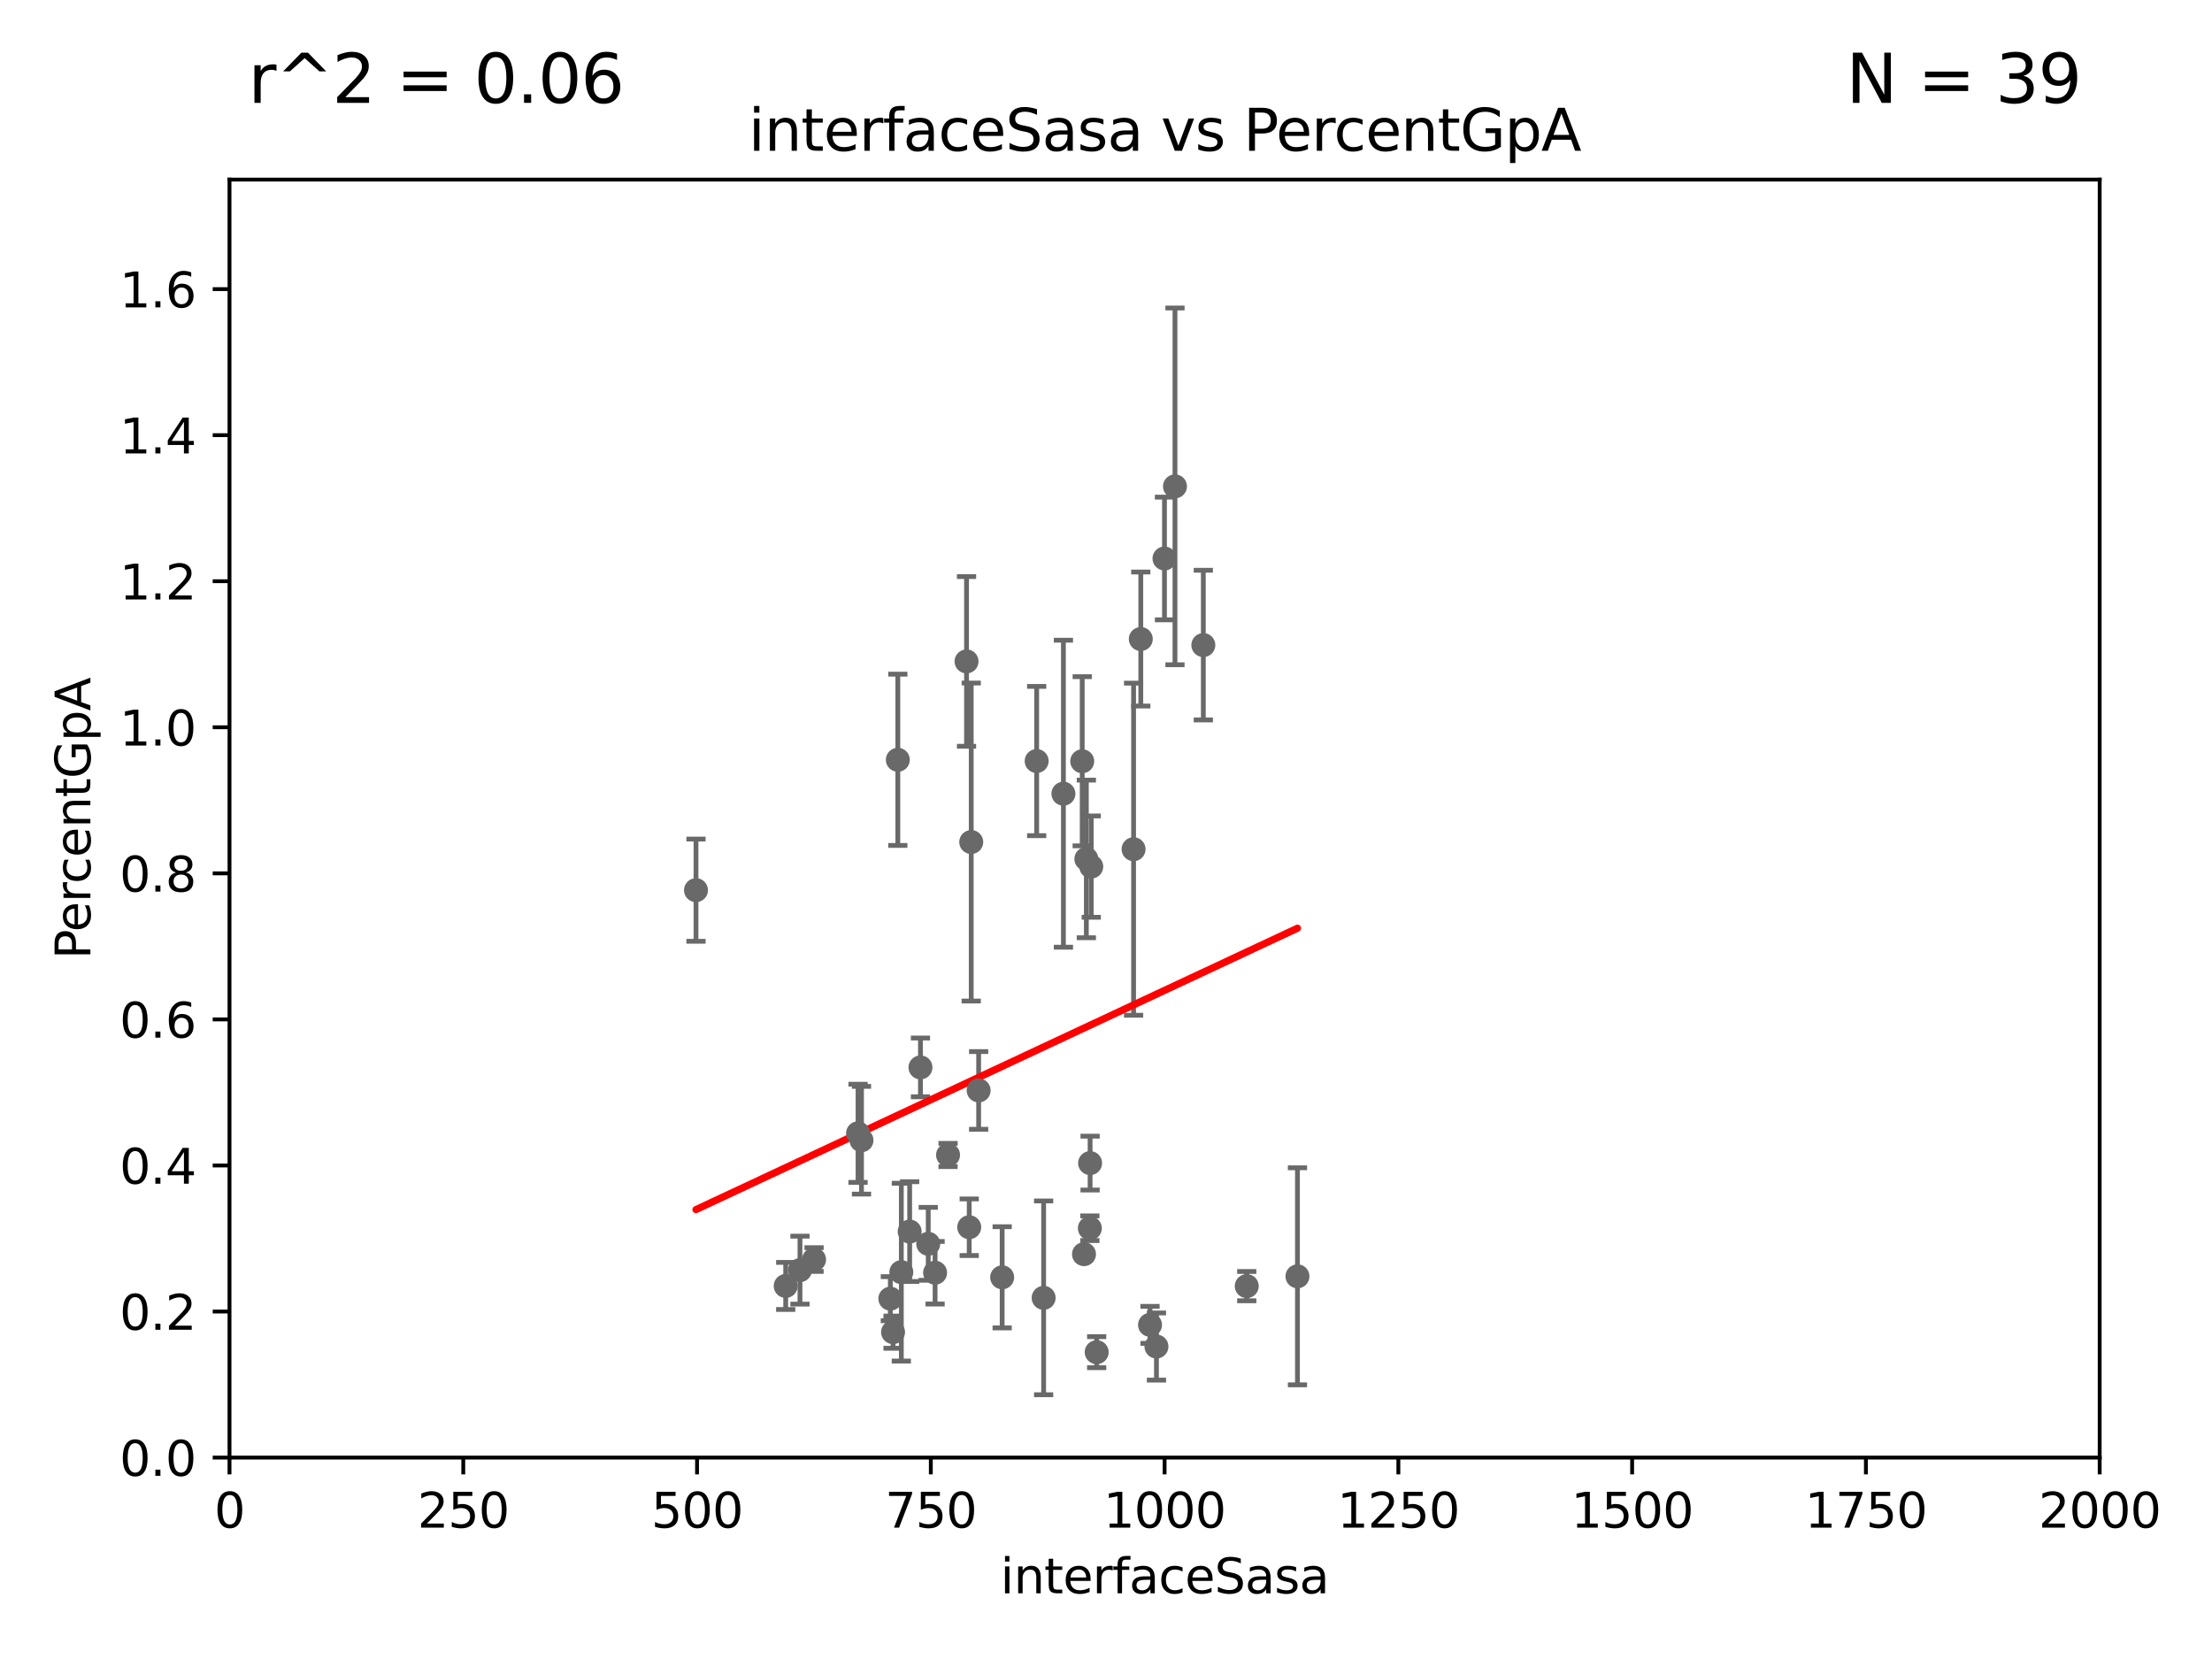 <?xml version="1.0" encoding="utf-8" standalone="no"?>
<!DOCTYPE svg PUBLIC "-//W3C//DTD SVG 1.1//EN"
  "http://www.w3.org/Graphics/SVG/1.1/DTD/svg11.dtd">
<svg xmlns:xlink="http://www.w3.org/1999/xlink" width="460.8pt" height="345.6pt" viewBox="0 0 460.8 345.6" xmlns="http://www.w3.org/2000/svg" version="1.1">
 <defs>
  <style type="text/css">*{stroke-linejoin: round; stroke-linecap: butt}</style>
 </defs>
 <g id="figure_1">
  <g id="patch_1">
   <path d="M 0 345.6 
L 460.8 345.6 
L 460.8 0 
L 0 0 
z
" style="fill: #ffffff"/>
  </g>
  <g id="axes_1">
   <g id="patch_2">
    <path d="M 47.81 303.64 
L 437.4 303.64 
L 437.4 37.411 
L 47.81 37.411 
z
" style="fill: #ffffff"/>
   </g>
   <g id="PathCollection_1">
    <defs>
     <path id="m28da015737" d="M 0 1.118 
C 0.297 1.118 0.581 1 0.791 0.791 
C 1 0.581 1.118 0.297 1.118 0 
C 1.118 -0.297 1 -0.581 0.791 -0.791 
C 0.581 -1 0.297 -1.118 0 -1.118 
C -0.297 -1.118 -0.581 -1 -0.791 -0.791 
C -1 -0.581 -1.118 -0.297 -1.118 0 
C -1.118 0.297 -1 0.581 -0.791 0.791 
C -0.581 1 -0.297 1.118 0 1.118 
z
" style="stroke: #696969"/>
    </defs>
    <g clip-path="url(#p74eb3a4e0b)">
     <use xlink:href="#m28da015737" x="163.676" y="267.887" style="fill: #696969; stroke: #696969"/>
     <use xlink:href="#m28da015737" x="226.307" y="178.932" style="fill: #696969; stroke: #696969"/>
     <use xlink:href="#m28da015737" x="228.459" y="281.684" style="fill: #696969; stroke: #696969"/>
     <use xlink:href="#m28da015737" x="187.764" y="265.011" style="fill: #696969; stroke: #696969"/>
     <use xlink:href="#m28da015737" x="144.987" y="185.44" style="fill: #696969; stroke: #696969"/>
     <use xlink:href="#m28da015737" x="169.586" y="262.382" style="fill: #696969; stroke: #696969"/>
     <use xlink:href="#m28da015737" x="186.037" y="277.51" style="fill: #696969; stroke: #696969"/>
     <use xlink:href="#m28da015737" x="178.747" y="236.087" style="fill: #696969; stroke: #696969"/>
     <use xlink:href="#m28da015737" x="217.408" y="270.364" style="fill: #696969; stroke: #696969"/>
     <use xlink:href="#m28da015737" x="193.369" y="259.109" style="fill: #696969; stroke: #696969"/>
     <use xlink:href="#m28da015737" x="202.325" y="175.412" style="fill: #696969; stroke: #696969"/>
     <use xlink:href="#m28da015737" x="270.285" y="265.881" style="fill: #696969; stroke: #696969"/>
     <use xlink:href="#m28da015737" x="239.57" y="275.993" style="fill: #696969; stroke: #696969"/>
     <use xlink:href="#m28da015737" x="179.464" y="237.535" style="fill: #696969; stroke: #696969"/>
     <use xlink:href="#m28da015737" x="236.146" y="176.907" style="fill: #696969; stroke: #696969"/>
     <use xlink:href="#m28da015737" x="240.91" y="280.507" style="fill: #696969; stroke: #696969"/>
     <use xlink:href="#m28da015737" x="189.5" y="256.559" style="fill: #696969; stroke: #696969"/>
     <use xlink:href="#m28da015737" x="203.87" y="227.157" style="fill: #696969; stroke: #696969"/>
     <use xlink:href="#m28da015737" x="227.327" y="180.528" style="fill: #696969; stroke: #696969"/>
     <use xlink:href="#m28da015737" x="201.905" y="255.653" style="fill: #696969; stroke: #696969"/>
     <use xlink:href="#m28da015737" x="201.345" y="137.784" style="fill: #696969; stroke: #696969"/>
     <use xlink:href="#m28da015737" x="187.034" y="158.28" style="fill: #696969; stroke: #696969"/>
     <use xlink:href="#m28da015737" x="194.796" y="265.133" style="fill: #696969; stroke: #696969"/>
     <use xlink:href="#m28da015737" x="208.769" y="266.089" style="fill: #696969; stroke: #696969"/>
     <use xlink:href="#m28da015737" x="166.649" y="264.592" style="fill: #696969; stroke: #696969"/>
     <use xlink:href="#m28da015737" x="227.039" y="255.861" style="fill: #696969; stroke: #696969"/>
     <use xlink:href="#m28da015737" x="227.088" y="242.295" style="fill: #696969; stroke: #696969"/>
     <use xlink:href="#m28da015737" x="197.496" y="240.605" style="fill: #696969; stroke: #696969"/>
     <use xlink:href="#m28da015737" x="215.957" y="158.536" style="fill: #696969; stroke: #696969"/>
     <use xlink:href="#m28da015737" x="185.474" y="270.538" style="fill: #696969; stroke: #696969"/>
     <use xlink:href="#m28da015737" x="225.446" y="158.583" style="fill: #696969; stroke: #696969"/>
     <use xlink:href="#m28da015737" x="221.528" y="165.344" style="fill: #696969; stroke: #696969"/>
     <use xlink:href="#m28da015737" x="242.584" y="116.343" style="fill: #696969; stroke: #696969"/>
     <use xlink:href="#m28da015737" x="250.675" y="134.383" style="fill: #696969; stroke: #696969"/>
     <use xlink:href="#m28da015737" x="244.769" y="101.32" style="fill: #696969; stroke: #696969"/>
     <use xlink:href="#m28da015737" x="225.816" y="261.263" style="fill: #696969; stroke: #696969"/>
     <use xlink:href="#m28da015737" x="191.75" y="222.361" style="fill: #696969; stroke: #696969"/>
     <use xlink:href="#m28da015737" x="259.72" y="267.923" style="fill: #696969; stroke: #696969"/>
     <use xlink:href="#m28da015737" x="237.649" y="133.12" style="fill: #696969; stroke: #696969"/>
    </g>
   </g>
   <g id="matplotlib.axis_1">
    <g id="xtick_1">
     <g id="line2d_1">
      <defs>
       <path id="mba1af13afb" d="M 0 0 
L 0 3.5 
" style="stroke: #000000; stroke-width: 0.8"/>
      </defs>
      <g>
       <use xlink:href="#mba1af13afb" x="47.81" y="303.64" style="stroke: #000000; stroke-width: 0.8"/>
      </g>
     </g>
     <g id="text_1">
      <!-- 0 -->
      <g transform="translate(44.629 318.238)scale(0.1 -0.1)">
       <defs>
        <path id="DejaVuSans-30" d="M 2034 4250 
Q 1547 4250 1301 3770 
Q 1056 3291 1056 2328 
Q 1056 1369 1301 889 
Q 1547 409 2034 409 
Q 2525 409 2770 889 
Q 3016 1369 3016 2328 
Q 3016 3291 2770 3770 
Q 2525 4250 2034 4250 
z
M 2034 4750 
Q 2819 4750 3233 4129 
Q 3647 3509 3647 2328 
Q 3647 1150 3233 529 
Q 2819 -91 2034 -91 
Q 1250 -91 836 529 
Q 422 1150 422 2328 
Q 422 3509 836 4129 
Q 1250 4750 2034 4750 
z
" transform="scale(0.016)"/>
       </defs>
       <use xlink:href="#DejaVuSans-30"/>
      </g>
     </g>
    </g>
    <g id="xtick_2">
     <g id="line2d_2">
      <g>
       <use xlink:href="#mba1af13afb" x="96.509" y="303.64" style="stroke: #000000; stroke-width: 0.8"/>
      </g>
     </g>
     <g id="text_2">
      <!-- 250 -->
      <g transform="translate(86.965 318.238)scale(0.1 -0.1)">
       <defs>
        <path id="DejaVuSans-32" d="M 1228 531 
L 3431 531 
L 3431 0 
L 469 0 
L 469 531 
Q 828 903 1448 1529 
Q 2069 2156 2228 2338 
Q 2531 2678 2651 2914 
Q 2772 3150 2772 3378 
Q 2772 3750 2511 3984 
Q 2250 4219 1831 4219 
Q 1534 4219 1204 4116 
Q 875 4013 500 3803 
L 500 4441 
Q 881 4594 1212 4672 
Q 1544 4750 1819 4750 
Q 2544 4750 2975 4387 
Q 3406 4025 3406 3419 
Q 3406 3131 3298 2873 
Q 3191 2616 2906 2266 
Q 2828 2175 2409 1742 
Q 1991 1309 1228 531 
z
" transform="scale(0.016)"/>
        <path id="DejaVuSans-35" d="M 691 4666 
L 3169 4666 
L 3169 4134 
L 1269 4134 
L 1269 2991 
Q 1406 3038 1543 3061 
Q 1681 3084 1819 3084 
Q 2600 3084 3056 2656 
Q 3513 2228 3513 1497 
Q 3513 744 3044 326 
Q 2575 -91 1722 -91 
Q 1428 -91 1123 -41 
Q 819 9 494 109 
L 494 744 
Q 775 591 1075 516 
Q 1375 441 1709 441 
Q 2250 441 2565 725 
Q 2881 1009 2881 1497 
Q 2881 1984 2565 2268 
Q 2250 2553 1709 2553 
Q 1456 2553 1204 2497 
Q 953 2441 691 2322 
L 691 4666 
z
" transform="scale(0.016)"/>
       </defs>
       <use xlink:href="#DejaVuSans-32"/>
       <use xlink:href="#DejaVuSans-35" x="63.623"/>
       <use xlink:href="#DejaVuSans-30" x="127.246"/>
      </g>
     </g>
    </g>
    <g id="xtick_3">
     <g id="line2d_3">
      <g>
       <use xlink:href="#mba1af13afb" x="145.208" y="303.64" style="stroke: #000000; stroke-width: 0.8"/>
      </g>
     </g>
     <g id="text_3">
      <!-- 500 -->
      <g transform="translate(135.664 318.238)scale(0.1 -0.1)">
       <use xlink:href="#DejaVuSans-35"/>
       <use xlink:href="#DejaVuSans-30" x="63.623"/>
       <use xlink:href="#DejaVuSans-30" x="127.246"/>
      </g>
     </g>
    </g>
    <g id="xtick_4">
     <g id="line2d_4">
      <g>
       <use xlink:href="#mba1af13afb" x="193.906" y="303.64" style="stroke: #000000; stroke-width: 0.8"/>
      </g>
     </g>
     <g id="text_4">
      <!-- 750 -->
      <g transform="translate(184.363 318.238)scale(0.1 -0.1)">
       <defs>
        <path id="DejaVuSans-37" d="M 525 4666 
L 3525 4666 
L 3525 4397 
L 1831 0 
L 1172 0 
L 2766 4134 
L 525 4134 
L 525 4666 
z
" transform="scale(0.016)"/>
       </defs>
       <use xlink:href="#DejaVuSans-37"/>
       <use xlink:href="#DejaVuSans-35" x="63.623"/>
       <use xlink:href="#DejaVuSans-30" x="127.246"/>
      </g>
     </g>
    </g>
    <g id="xtick_5">
     <g id="line2d_5">
      <g>
       <use xlink:href="#mba1af13afb" x="242.605" y="303.64" style="stroke: #000000; stroke-width: 0.8"/>
      </g>
     </g>
     <g id="text_5">
      <!-- 1000 -->
      <g transform="translate(229.88 318.238)scale(0.1 -0.1)">
       <defs>
        <path id="DejaVuSans-31" d="M 794 531 
L 1825 531 
L 1825 4091 
L 703 3866 
L 703 4441 
L 1819 4666 
L 2450 4666 
L 2450 531 
L 3481 531 
L 3481 0 
L 794 0 
L 794 531 
z
" transform="scale(0.016)"/>
       </defs>
       <use xlink:href="#DejaVuSans-31"/>
       <use xlink:href="#DejaVuSans-30" x="63.623"/>
       <use xlink:href="#DejaVuSans-30" x="127.246"/>
       <use xlink:href="#DejaVuSans-30" x="190.869"/>
      </g>
     </g>
    </g>
    <g id="xtick_6">
     <g id="line2d_6">
      <g>
       <use xlink:href="#mba1af13afb" x="291.304" y="303.64" style="stroke: #000000; stroke-width: 0.8"/>
      </g>
     </g>
     <g id="text_6">
      <!-- 1250 -->
      <g transform="translate(278.579 318.238)scale(0.1 -0.1)">
       <use xlink:href="#DejaVuSans-31"/>
       <use xlink:href="#DejaVuSans-32" x="63.623"/>
       <use xlink:href="#DejaVuSans-35" x="127.246"/>
       <use xlink:href="#DejaVuSans-30" x="190.869"/>
      </g>
     </g>
    </g>
    <g id="xtick_7">
     <g id="line2d_7">
      <g>
       <use xlink:href="#mba1af13afb" x="340.002" y="303.64" style="stroke: #000000; stroke-width: 0.8"/>
      </g>
     </g>
     <g id="text_7">
      <!-- 1500 -->
      <g transform="translate(327.277 318.238)scale(0.1 -0.1)">
       <use xlink:href="#DejaVuSans-31"/>
       <use xlink:href="#DejaVuSans-35" x="63.623"/>
       <use xlink:href="#DejaVuSans-30" x="127.246"/>
       <use xlink:href="#DejaVuSans-30" x="190.869"/>
      </g>
     </g>
    </g>
    <g id="xtick_8">
     <g id="line2d_8">
      <g>
       <use xlink:href="#mba1af13afb" x="388.701" y="303.64" style="stroke: #000000; stroke-width: 0.8"/>
      </g>
     </g>
     <g id="text_8">
      <!-- 1750 -->
      <g transform="translate(375.976 318.238)scale(0.1 -0.1)">
       <use xlink:href="#DejaVuSans-31"/>
       <use xlink:href="#DejaVuSans-37" x="63.623"/>
       <use xlink:href="#DejaVuSans-35" x="127.246"/>
       <use xlink:href="#DejaVuSans-30" x="190.869"/>
      </g>
     </g>
    </g>
    <g id="xtick_9">
     <g id="line2d_9">
      <g>
       <use xlink:href="#mba1af13afb" x="437.4" y="303.64" style="stroke: #000000; stroke-width: 0.8"/>
      </g>
     </g>
     <g id="text_9">
      <!-- 2000 -->
      <g transform="translate(424.675 318.238)scale(0.1 -0.1)">
       <use xlink:href="#DejaVuSans-32"/>
       <use xlink:href="#DejaVuSans-30" x="63.623"/>
       <use xlink:href="#DejaVuSans-30" x="127.246"/>
       <use xlink:href="#DejaVuSans-30" x="190.869"/>
      </g>
     </g>
    </g>
    <g id="text_10">
     <!-- interfaceSasa -->
     <g transform="translate(208.398 331.917)scale(0.1 -0.1)">
      <defs>
       <path id="DejaVuSans-69" d="M 603 3500 
L 1178 3500 
L 1178 0 
L 603 0 
L 603 3500 
z
M 603 4863 
L 1178 4863 
L 1178 4134 
L 603 4134 
L 603 4863 
z
" transform="scale(0.016)"/>
       <path id="DejaVuSans-6e" d="M 3513 2113 
L 3513 0 
L 2938 0 
L 2938 2094 
Q 2938 2591 2744 2837 
Q 2550 3084 2163 3084 
Q 1697 3084 1428 2787 
Q 1159 2491 1159 1978 
L 1159 0 
L 581 0 
L 581 3500 
L 1159 3500 
L 1159 2956 
Q 1366 3272 1645 3428 
Q 1925 3584 2291 3584 
Q 2894 3584 3203 3211 
Q 3513 2838 3513 2113 
z
" transform="scale(0.016)"/>
       <path id="DejaVuSans-74" d="M 1172 4494 
L 1172 3500 
L 2356 3500 
L 2356 3053 
L 1172 3053 
L 1172 1153 
Q 1172 725 1289 603 
Q 1406 481 1766 481 
L 2356 481 
L 2356 0 
L 1766 0 
Q 1100 0 847 248 
Q 594 497 594 1153 
L 594 3053 
L 172 3053 
L 172 3500 
L 594 3500 
L 594 4494 
L 1172 4494 
z
" transform="scale(0.016)"/>
       <path id="DejaVuSans-65" d="M 3597 1894 
L 3597 1613 
L 953 1613 
Q 991 1019 1311 708 
Q 1631 397 2203 397 
Q 2534 397 2845 478 
Q 3156 559 3463 722 
L 3463 178 
Q 3153 47 2828 -22 
Q 2503 -91 2169 -91 
Q 1331 -91 842 396 
Q 353 884 353 1716 
Q 353 2575 817 3079 
Q 1281 3584 2069 3584 
Q 2775 3584 3186 3129 
Q 3597 2675 3597 1894 
z
M 3022 2063 
Q 3016 2534 2758 2815 
Q 2500 3097 2075 3097 
Q 1594 3097 1305 2825 
Q 1016 2553 972 2059 
L 3022 2063 
z
" transform="scale(0.016)"/>
       <path id="DejaVuSans-72" d="M 2631 2963 
Q 2534 3019 2420 3045 
Q 2306 3072 2169 3072 
Q 1681 3072 1420 2755 
Q 1159 2438 1159 1844 
L 1159 0 
L 581 0 
L 581 3500 
L 1159 3500 
L 1159 2956 
Q 1341 3275 1631 3429 
Q 1922 3584 2338 3584 
Q 2397 3584 2469 3576 
Q 2541 3569 2628 3553 
L 2631 2963 
z
" transform="scale(0.016)"/>
       <path id="DejaVuSans-66" d="M 2375 4863 
L 2375 4384 
L 1825 4384 
Q 1516 4384 1395 4259 
Q 1275 4134 1275 3809 
L 1275 3500 
L 2222 3500 
L 2222 3053 
L 1275 3053 
L 1275 0 
L 697 0 
L 697 3053 
L 147 3053 
L 147 3500 
L 697 3500 
L 697 3744 
Q 697 4328 969 4595 
Q 1241 4863 1831 4863 
L 2375 4863 
z
" transform="scale(0.016)"/>
       <path id="DejaVuSans-61" d="M 2194 1759 
Q 1497 1759 1228 1600 
Q 959 1441 959 1056 
Q 959 750 1161 570 
Q 1363 391 1709 391 
Q 2188 391 2477 730 
Q 2766 1069 2766 1631 
L 2766 1759 
L 2194 1759 
z
M 3341 1997 
L 3341 0 
L 2766 0 
L 2766 531 
Q 2569 213 2275 61 
Q 1981 -91 1556 -91 
Q 1019 -91 701 211 
Q 384 513 384 1019 
Q 384 1609 779 1909 
Q 1175 2209 1959 2209 
L 2766 2209 
L 2766 2266 
Q 2766 2663 2505 2880 
Q 2244 3097 1772 3097 
Q 1472 3097 1187 3025 
Q 903 2953 641 2809 
L 641 3341 
Q 956 3463 1253 3523 
Q 1550 3584 1831 3584 
Q 2591 3584 2966 3190 
Q 3341 2797 3341 1997 
z
" transform="scale(0.016)"/>
       <path id="DejaVuSans-63" d="M 3122 3366 
L 3122 2828 
Q 2878 2963 2633 3030 
Q 2388 3097 2138 3097 
Q 1578 3097 1268 2742 
Q 959 2388 959 1747 
Q 959 1106 1268 751 
Q 1578 397 2138 397 
Q 2388 397 2633 464 
Q 2878 531 3122 666 
L 3122 134 
Q 2881 22 2623 -34 
Q 2366 -91 2075 -91 
Q 1284 -91 818 406 
Q 353 903 353 1747 
Q 353 2603 823 3093 
Q 1294 3584 2113 3584 
Q 2378 3584 2631 3529 
Q 2884 3475 3122 3366 
z
" transform="scale(0.016)"/>
       <path id="DejaVuSans-53" d="M 3425 4513 
L 3425 3897 
Q 3066 4069 2747 4153 
Q 2428 4238 2131 4238 
Q 1616 4238 1336 4038 
Q 1056 3838 1056 3469 
Q 1056 3159 1242 3001 
Q 1428 2844 1947 2747 
L 2328 2669 
Q 3034 2534 3370 2195 
Q 3706 1856 3706 1288 
Q 3706 609 3251 259 
Q 2797 -91 1919 -91 
Q 1588 -91 1214 -16 
Q 841 59 441 206 
L 441 856 
Q 825 641 1194 531 
Q 1563 422 1919 422 
Q 2459 422 2753 634 
Q 3047 847 3047 1241 
Q 3047 1584 2836 1778 
Q 2625 1972 2144 2069 
L 1759 2144 
Q 1053 2284 737 2584 
Q 422 2884 422 3419 
Q 422 4038 858 4394 
Q 1294 4750 2059 4750 
Q 2388 4750 2728 4690 
Q 3069 4631 3425 4513 
z
" transform="scale(0.016)"/>
       <path id="DejaVuSans-73" d="M 2834 3397 
L 2834 2853 
Q 2591 2978 2328 3040 
Q 2066 3103 1784 3103 
Q 1356 3103 1142 2972 
Q 928 2841 928 2578 
Q 928 2378 1081 2264 
Q 1234 2150 1697 2047 
L 1894 2003 
Q 2506 1872 2764 1633 
Q 3022 1394 3022 966 
Q 3022 478 2636 193 
Q 2250 -91 1575 -91 
Q 1294 -91 989 -36 
Q 684 19 347 128 
L 347 722 
Q 666 556 975 473 
Q 1284 391 1588 391 
Q 1994 391 2212 530 
Q 2431 669 2431 922 
Q 2431 1156 2273 1281 
Q 2116 1406 1581 1522 
L 1381 1569 
Q 847 1681 609 1914 
Q 372 2147 372 2553 
Q 372 3047 722 3315 
Q 1072 3584 1716 3584 
Q 2034 3584 2315 3537 
Q 2597 3491 2834 3397 
z
" transform="scale(0.016)"/>
      </defs>
      <use xlink:href="#DejaVuSans-69"/>
      <use xlink:href="#DejaVuSans-6e" x="27.783"/>
      <use xlink:href="#DejaVuSans-74" x="91.162"/>
      <use xlink:href="#DejaVuSans-65" x="130.371"/>
      <use xlink:href="#DejaVuSans-72" x="191.895"/>
      <use xlink:href="#DejaVuSans-66" x="233.008"/>
      <use xlink:href="#DejaVuSans-61" x="268.213"/>
      <use xlink:href="#DejaVuSans-63" x="329.492"/>
      <use xlink:href="#DejaVuSans-65" x="384.473"/>
      <use xlink:href="#DejaVuSans-53" x="445.996"/>
      <use xlink:href="#DejaVuSans-61" x="509.473"/>
      <use xlink:href="#DejaVuSans-73" x="570.752"/>
      <use xlink:href="#DejaVuSans-61" x="622.852"/>
     </g>
    </g>
   </g>
   <g id="matplotlib.axis_2">
    <g id="ytick_1">
     <g id="line2d_10">
      <defs>
       <path id="mc228dd672e" d="M 0 0 
L -3.5 0 
" style="stroke: #000000; stroke-width: 0.8"/>
      </defs>
      <g>
       <use xlink:href="#mc228dd672e" x="47.81" y="303.64" style="stroke: #000000; stroke-width: 0.8"/>
      </g>
     </g>
     <g id="text_11">
      <!-- 0.0 -->
      <g transform="translate(24.907 307.439)scale(0.1 -0.1)">
       <defs>
        <path id="DejaVuSans-2e" d="M 684 794 
L 1344 794 
L 1344 0 
L 684 0 
L 684 794 
z
" transform="scale(0.016)"/>
       </defs>
       <use xlink:href="#DejaVuSans-30"/>
       <use xlink:href="#DejaVuSans-2e" x="63.623"/>
       <use xlink:href="#DejaVuSans-30" x="95.41"/>
      </g>
     </g>
    </g>
    <g id="ytick_2">
     <g id="line2d_11">
      <g>
       <use xlink:href="#mc228dd672e" x="47.81" y="273.214" style="stroke: #000000; stroke-width: 0.8"/>
      </g>
     </g>
     <g id="text_12">
      <!-- 0.2 -->
      <g transform="translate(24.907 277.013)scale(0.1 -0.1)">
       <use xlink:href="#DejaVuSans-30"/>
       <use xlink:href="#DejaVuSans-2e" x="63.623"/>
       <use xlink:href="#DejaVuSans-32" x="95.41"/>
      </g>
     </g>
    </g>
    <g id="ytick_3">
     <g id="line2d_12">
      <g>
       <use xlink:href="#mc228dd672e" x="47.81" y="242.788" style="stroke: #000000; stroke-width: 0.8"/>
      </g>
     </g>
     <g id="text_13">
      <!-- 0.4 -->
      <g transform="translate(24.907 246.587)scale(0.1 -0.1)">
       <defs>
        <path id="DejaVuSans-34" d="M 2419 4116 
L 825 1625 
L 2419 1625 
L 2419 4116 
z
M 2253 4666 
L 3047 4666 
L 3047 1625 
L 3713 1625 
L 3713 1100 
L 3047 1100 
L 3047 0 
L 2419 0 
L 2419 1100 
L 313 1100 
L 313 1709 
L 2253 4666 
z
" transform="scale(0.016)"/>
       </defs>
       <use xlink:href="#DejaVuSans-30"/>
       <use xlink:href="#DejaVuSans-2e" x="63.623"/>
       <use xlink:href="#DejaVuSans-34" x="95.41"/>
      </g>
     </g>
    </g>
    <g id="ytick_4">
     <g id="line2d_13">
      <g>
       <use xlink:href="#mc228dd672e" x="47.81" y="212.362" style="stroke: #000000; stroke-width: 0.8"/>
      </g>
     </g>
     <g id="text_14">
      <!-- 0.6 -->
      <g transform="translate(24.907 216.161)scale(0.1 -0.1)">
       <defs>
        <path id="DejaVuSans-36" d="M 2113 2584 
Q 1688 2584 1439 2293 
Q 1191 2003 1191 1497 
Q 1191 994 1439 701 
Q 1688 409 2113 409 
Q 2538 409 2786 701 
Q 3034 994 3034 1497 
Q 3034 2003 2786 2293 
Q 2538 2584 2113 2584 
z
M 3366 4563 
L 3366 3988 
Q 3128 4100 2886 4159 
Q 2644 4219 2406 4219 
Q 1781 4219 1451 3797 
Q 1122 3375 1075 2522 
Q 1259 2794 1537 2939 
Q 1816 3084 2150 3084 
Q 2853 3084 3261 2657 
Q 3669 2231 3669 1497 
Q 3669 778 3244 343 
Q 2819 -91 2113 -91 
Q 1303 -91 875 529 
Q 447 1150 447 2328 
Q 447 3434 972 4092 
Q 1497 4750 2381 4750 
Q 2619 4750 2861 4703 
Q 3103 4656 3366 4563 
z
" transform="scale(0.016)"/>
       </defs>
       <use xlink:href="#DejaVuSans-30"/>
       <use xlink:href="#DejaVuSans-2e" x="63.623"/>
       <use xlink:href="#DejaVuSans-36" x="95.41"/>
      </g>
     </g>
    </g>
    <g id="ytick_5">
     <g id="line2d_14">
      <g>
       <use xlink:href="#mc228dd672e" x="47.81" y="181.935" style="stroke: #000000; stroke-width: 0.8"/>
      </g>
     </g>
     <g id="text_15">
      <!-- 0.8 -->
      <g transform="translate(24.907 185.735)scale(0.1 -0.1)">
       <defs>
        <path id="DejaVuSans-38" d="M 2034 2216 
Q 1584 2216 1326 1975 
Q 1069 1734 1069 1313 
Q 1069 891 1326 650 
Q 1584 409 2034 409 
Q 2484 409 2743 651 
Q 3003 894 3003 1313 
Q 3003 1734 2745 1975 
Q 2488 2216 2034 2216 
z
M 1403 2484 
Q 997 2584 770 2862 
Q 544 3141 544 3541 
Q 544 4100 942 4425 
Q 1341 4750 2034 4750 
Q 2731 4750 3128 4425 
Q 3525 4100 3525 3541 
Q 3525 3141 3298 2862 
Q 3072 2584 2669 2484 
Q 3125 2378 3379 2068 
Q 3634 1759 3634 1313 
Q 3634 634 3220 271 
Q 2806 -91 2034 -91 
Q 1263 -91 848 271 
Q 434 634 434 1313 
Q 434 1759 690 2068 
Q 947 2378 1403 2484 
z
M 1172 3481 
Q 1172 3119 1398 2916 
Q 1625 2713 2034 2713 
Q 2441 2713 2670 2916 
Q 2900 3119 2900 3481 
Q 2900 3844 2670 4047 
Q 2441 4250 2034 4250 
Q 1625 4250 1398 4047 
Q 1172 3844 1172 3481 
z
" transform="scale(0.016)"/>
       </defs>
       <use xlink:href="#DejaVuSans-30"/>
       <use xlink:href="#DejaVuSans-2e" x="63.623"/>
       <use xlink:href="#DejaVuSans-38" x="95.41"/>
      </g>
     </g>
    </g>
    <g id="ytick_6">
     <g id="line2d_15">
      <g>
       <use xlink:href="#mc228dd672e" x="47.81" y="151.509" style="stroke: #000000; stroke-width: 0.8"/>
      </g>
     </g>
     <g id="text_16">
      <!-- 1.0 -->
      <g transform="translate(24.907 155.308)scale(0.1 -0.1)">
       <use xlink:href="#DejaVuSans-31"/>
       <use xlink:href="#DejaVuSans-2e" x="63.623"/>
       <use xlink:href="#DejaVuSans-30" x="95.41"/>
      </g>
     </g>
    </g>
    <g id="ytick_7">
     <g id="line2d_16">
      <g>
       <use xlink:href="#mc228dd672e" x="47.81" y="121.083" style="stroke: #000000; stroke-width: 0.8"/>
      </g>
     </g>
     <g id="text_17">
      <!-- 1.2 -->
      <g transform="translate(24.907 124.882)scale(0.1 -0.1)">
       <use xlink:href="#DejaVuSans-31"/>
       <use xlink:href="#DejaVuSans-2e" x="63.623"/>
       <use xlink:href="#DejaVuSans-32" x="95.41"/>
      </g>
     </g>
    </g>
    <g id="ytick_8">
     <g id="line2d_17">
      <g>
       <use xlink:href="#mc228dd672e" x="47.81" y="90.657" style="stroke: #000000; stroke-width: 0.8"/>
      </g>
     </g>
     <g id="text_18">
      <!-- 1.4 -->
      <g transform="translate(24.907 94.456)scale(0.1 -0.1)">
       <use xlink:href="#DejaVuSans-31"/>
       <use xlink:href="#DejaVuSans-2e" x="63.623"/>
       <use xlink:href="#DejaVuSans-34" x="95.41"/>
      </g>
     </g>
    </g>
    <g id="ytick_9">
     <g id="line2d_18">
      <g>
       <use xlink:href="#mc228dd672e" x="47.81" y="60.231" style="stroke: #000000; stroke-width: 0.8"/>
      </g>
     </g>
     <g id="text_19">
      <!-- 1.6 -->
      <g transform="translate(24.907 64.03)scale(0.1 -0.1)">
       <use xlink:href="#DejaVuSans-31"/>
       <use xlink:href="#DejaVuSans-2e" x="63.623"/>
       <use xlink:href="#DejaVuSans-36" x="95.41"/>
      </g>
     </g>
    </g>
    <g id="text_20">
     <!-- PercentGpA -->
     <g transform="translate(18.827 199.802)rotate(-90)scale(0.1 -0.1)">
      <defs>
       <path id="DejaVuSans-50" d="M 1259 4147 
L 1259 2394 
L 2053 2394 
Q 2494 2394 2734 2622 
Q 2975 2850 2975 3272 
Q 2975 3691 2734 3919 
Q 2494 4147 2053 4147 
L 1259 4147 
z
M 628 4666 
L 2053 4666 
Q 2838 4666 3239 4311 
Q 3641 3956 3641 3272 
Q 3641 2581 3239 2228 
Q 2838 1875 2053 1875 
L 1259 1875 
L 1259 0 
L 628 0 
L 628 4666 
z
" transform="scale(0.016)"/>
       <path id="DejaVuSans-47" d="M 3809 666 
L 3809 1919 
L 2778 1919 
L 2778 2438 
L 4434 2438 
L 4434 434 
Q 4069 175 3628 42 
Q 3188 -91 2688 -91 
Q 1594 -91 976 548 
Q 359 1188 359 2328 
Q 359 3472 976 4111 
Q 1594 4750 2688 4750 
Q 3144 4750 3555 4637 
Q 3966 4525 4313 4306 
L 4313 3634 
Q 3963 3931 3569 4081 
Q 3175 4231 2741 4231 
Q 1884 4231 1454 3753 
Q 1025 3275 1025 2328 
Q 1025 1384 1454 906 
Q 1884 428 2741 428 
Q 3075 428 3337 486 
Q 3600 544 3809 666 
z
" transform="scale(0.016)"/>
       <path id="DejaVuSans-70" d="M 1159 525 
L 1159 -1331 
L 581 -1331 
L 581 3500 
L 1159 3500 
L 1159 2969 
Q 1341 3281 1617 3432 
Q 1894 3584 2278 3584 
Q 2916 3584 3314 3078 
Q 3713 2572 3713 1747 
Q 3713 922 3314 415 
Q 2916 -91 2278 -91 
Q 1894 -91 1617 61 
Q 1341 213 1159 525 
z
M 3116 1747 
Q 3116 2381 2855 2742 
Q 2594 3103 2138 3103 
Q 1681 3103 1420 2742 
Q 1159 2381 1159 1747 
Q 1159 1113 1420 752 
Q 1681 391 2138 391 
Q 2594 391 2855 752 
Q 3116 1113 3116 1747 
z
" transform="scale(0.016)"/>
       <path id="DejaVuSans-41" d="M 2188 4044 
L 1331 1722 
L 3047 1722 
L 2188 4044 
z
M 1831 4666 
L 2547 4666 
L 4325 0 
L 3669 0 
L 3244 1197 
L 1141 1197 
L 716 0 
L 50 0 
L 1831 4666 
z
" transform="scale(0.016)"/>
      </defs>
      <use xlink:href="#DejaVuSans-50"/>
      <use xlink:href="#DejaVuSans-65" x="56.678"/>
      <use xlink:href="#DejaVuSans-72" x="118.201"/>
      <use xlink:href="#DejaVuSans-63" x="157.064"/>
      <use xlink:href="#DejaVuSans-65" x="212.045"/>
      <use xlink:href="#DejaVuSans-6e" x="273.568"/>
      <use xlink:href="#DejaVuSans-74" x="336.947"/>
      <use xlink:href="#DejaVuSans-47" x="376.156"/>
      <use xlink:href="#DejaVuSans-70" x="453.646"/>
      <use xlink:href="#DejaVuSans-41" x="517.123"/>
     </g>
    </g>
   </g>
   <g id="LineCollection_1">
    <path d="M 163.676 272.79 
L 163.676 262.985 
" clip-path="url(#p74eb3a4e0b)" style="fill: none; stroke: #696969"/>
    <path d="M 226.307 195.35 
L 226.307 162.514 
" clip-path="url(#p74eb3a4e0b)" style="fill: none; stroke: #696969"/>
    <path d="M 228.459 284.913 
L 228.459 278.454 
" clip-path="url(#p74eb3a4e0b)" style="fill: none; stroke: #696969"/>
    <path d="M 187.764 283.532 
L 187.764 246.489 
" clip-path="url(#p74eb3a4e0b)" style="fill: none; stroke: #696969"/>
    <path d="M 144.987 196.087 
L 144.987 174.793 
" clip-path="url(#p74eb3a4e0b)" style="fill: none; stroke: #696969"/>
    <path d="M 169.586 264.854 
L 169.586 259.909 
" clip-path="url(#p74eb3a4e0b)" style="fill: none; stroke: #696969"/>
    <path d="M 186.037 280.867 
L 186.037 274.153 
" clip-path="url(#p74eb3a4e0b)" style="fill: none; stroke: #696969"/>
    <path d="M 178.747 246.314 
L 178.747 225.861 
" clip-path="url(#p74eb3a4e0b)" style="fill: none; stroke: #696969"/>
    <path d="M 217.408 290.551 
L 217.408 250.176 
" clip-path="url(#p74eb3a4e0b)" style="fill: none; stroke: #696969"/>
    <path d="M 193.369 266.702 
L 193.369 251.515 
" clip-path="url(#p74eb3a4e0b)" style="fill: none; stroke: #696969"/>
    <path d="M 202.325 208.531 
L 202.325 142.292 
" clip-path="url(#p74eb3a4e0b)" style="fill: none; stroke: #696969"/>
    <path d="M 270.285 288.487 
L 270.285 243.274 
" clip-path="url(#p74eb3a4e0b)" style="fill: none; stroke: #696969"/>
    <path d="M 239.57 279.847 
L 239.57 272.138 
" clip-path="url(#p74eb3a4e0b)" style="fill: none; stroke: #696969"/>
    <path d="M 179.464 248.756 
L 179.464 226.314 
" clip-path="url(#p74eb3a4e0b)" style="fill: none; stroke: #696969"/>
    <path d="M 236.146 211.498 
L 236.146 142.316 
" clip-path="url(#p74eb3a4e0b)" style="fill: none; stroke: #696969"/>
    <path d="M 240.91 287.502 
L 240.91 273.513 
" clip-path="url(#p74eb3a4e0b)" style="fill: none; stroke: #696969"/>
    <path d="M 189.5 266.95 
L 189.5 246.168 
" clip-path="url(#p74eb3a4e0b)" style="fill: none; stroke: #696969"/>
    <path d="M 203.87 235.252 
L 203.87 219.062 
" clip-path="url(#p74eb3a4e0b)" style="fill: none; stroke: #696969"/>
    <path d="M 227.327 191.081 
L 227.327 169.975 
" clip-path="url(#p74eb3a4e0b)" style="fill: none; stroke: #696969"/>
    <path d="M 201.905 261.549 
L 201.905 249.756 
" clip-path="url(#p74eb3a4e0b)" style="fill: none; stroke: #696969"/>
    <path d="M 201.345 155.463 
L 201.345 120.106 
" clip-path="url(#p74eb3a4e0b)" style="fill: none; stroke: #696969"/>
    <path d="M 187.034 176.12 
L 187.034 140.44 
" clip-path="url(#p74eb3a4e0b)" style="fill: none; stroke: #696969"/>
    <path d="M 194.796 271.649 
L 194.796 258.618 
" clip-path="url(#p74eb3a4e0b)" style="fill: none; stroke: #696969"/>
    <path d="M 208.769 276.629 
L 208.769 255.55 
" clip-path="url(#p74eb3a4e0b)" style="fill: none; stroke: #696969"/>
    <path d="M 166.649 271.668 
L 166.649 257.516 
" clip-path="url(#p74eb3a4e0b)" style="fill: none; stroke: #696969"/>
    <path d="M 227.039 258.429 
L 227.039 253.294 
" clip-path="url(#p74eb3a4e0b)" style="fill: none; stroke: #696969"/>
    <path d="M 227.088 247.904 
L 227.088 236.685 
" clip-path="url(#p74eb3a4e0b)" style="fill: none; stroke: #696969"/>
    <path d="M 197.496 243.025 
L 197.496 238.186 
" clip-path="url(#p74eb3a4e0b)" style="fill: none; stroke: #696969"/>
    <path d="M 215.957 174.083 
L 215.957 142.99 
" clip-path="url(#p74eb3a4e0b)" style="fill: none; stroke: #696969"/>
    <path d="M 185.474 275.129 
L 185.474 265.948 
" clip-path="url(#p74eb3a4e0b)" style="fill: none; stroke: #696969"/>
    <path d="M 225.446 176.204 
L 225.446 140.961 
" clip-path="url(#p74eb3a4e0b)" style="fill: none; stroke: #696969"/>
    <path d="M 221.528 197.32 
L 221.528 133.368 
" clip-path="url(#p74eb3a4e0b)" style="fill: none; stroke: #696969"/>
    <path d="M 242.584 129.124 
L 242.584 103.562 
" clip-path="url(#p74eb3a4e0b)" style="fill: none; stroke: #696969"/>
    <path d="M 250.675 149.973 
L 250.675 118.793 
" clip-path="url(#p74eb3a4e0b)" style="fill: none; stroke: #696969"/>
    <path d="M 244.769 138.481 
L 244.769 64.16 
" clip-path="url(#p74eb3a4e0b)" style="fill: none; stroke: #696969"/>
    <path d="M 225.816 262.228 
L 225.816 260.299 
" clip-path="url(#p74eb3a4e0b)" style="fill: none; stroke: #696969"/>
    <path d="M 191.75 228.483 
L 191.75 216.24 
" clip-path="url(#p74eb3a4e0b)" style="fill: none; stroke: #696969"/>
    <path d="M 259.72 270.974 
L 259.72 264.873 
" clip-path="url(#p74eb3a4e0b)" style="fill: none; stroke: #696969"/>
    <path d="M 237.649 147.079 
L 237.649 119.161 
" clip-path="url(#p74eb3a4e0b)" style="fill: none; stroke: #696969"/>
   </g>
   <g id="line2d_19">
    <defs>
     <path id="m36e6f1fb08" d="M 2 0 
L -2 -0 
" style="stroke: #696969"/>
    </defs>
    <g clip-path="url(#p74eb3a4e0b)">
     <use xlink:href="#m36e6f1fb08" x="163.676" y="272.79" style="fill: #696969; stroke: #696969"/>
     <use xlink:href="#m36e6f1fb08" x="226.307" y="195.35" style="fill: #696969; stroke: #696969"/>
     <use xlink:href="#m36e6f1fb08" x="228.459" y="284.913" style="fill: #696969; stroke: #696969"/>
     <use xlink:href="#m36e6f1fb08" x="187.764" y="283.532" style="fill: #696969; stroke: #696969"/>
     <use xlink:href="#m36e6f1fb08" x="144.987" y="196.087" style="fill: #696969; stroke: #696969"/>
     <use xlink:href="#m36e6f1fb08" x="169.586" y="264.854" style="fill: #696969; stroke: #696969"/>
     <use xlink:href="#m36e6f1fb08" x="186.037" y="280.867" style="fill: #696969; stroke: #696969"/>
     <use xlink:href="#m36e6f1fb08" x="178.747" y="246.314" style="fill: #696969; stroke: #696969"/>
     <use xlink:href="#m36e6f1fb08" x="217.408" y="290.551" style="fill: #696969; stroke: #696969"/>
     <use xlink:href="#m36e6f1fb08" x="193.369" y="266.702" style="fill: #696969; stroke: #696969"/>
     <use xlink:href="#m36e6f1fb08" x="202.325" y="208.531" style="fill: #696969; stroke: #696969"/>
     <use xlink:href="#m36e6f1fb08" x="270.285" y="288.487" style="fill: #696969; stroke: #696969"/>
     <use xlink:href="#m36e6f1fb08" x="239.57" y="279.847" style="fill: #696969; stroke: #696969"/>
     <use xlink:href="#m36e6f1fb08" x="179.464" y="248.756" style="fill: #696969; stroke: #696969"/>
     <use xlink:href="#m36e6f1fb08" x="236.146" y="211.498" style="fill: #696969; stroke: #696969"/>
     <use xlink:href="#m36e6f1fb08" x="240.91" y="287.502" style="fill: #696969; stroke: #696969"/>
     <use xlink:href="#m36e6f1fb08" x="189.5" y="266.95" style="fill: #696969; stroke: #696969"/>
     <use xlink:href="#m36e6f1fb08" x="203.87" y="235.252" style="fill: #696969; stroke: #696969"/>
     <use xlink:href="#m36e6f1fb08" x="227.327" y="191.081" style="fill: #696969; stroke: #696969"/>
     <use xlink:href="#m36e6f1fb08" x="201.905" y="261.549" style="fill: #696969; stroke: #696969"/>
     <use xlink:href="#m36e6f1fb08" x="201.345" y="155.463" style="fill: #696969; stroke: #696969"/>
     <use xlink:href="#m36e6f1fb08" x="187.034" y="176.12" style="fill: #696969; stroke: #696969"/>
     <use xlink:href="#m36e6f1fb08" x="194.796" y="271.649" style="fill: #696969; stroke: #696969"/>
     <use xlink:href="#m36e6f1fb08" x="208.769" y="276.629" style="fill: #696969; stroke: #696969"/>
     <use xlink:href="#m36e6f1fb08" x="166.649" y="271.668" style="fill: #696969; stroke: #696969"/>
     <use xlink:href="#m36e6f1fb08" x="227.039" y="258.429" style="fill: #696969; stroke: #696969"/>
     <use xlink:href="#m36e6f1fb08" x="227.088" y="247.904" style="fill: #696969; stroke: #696969"/>
     <use xlink:href="#m36e6f1fb08" x="197.496" y="243.025" style="fill: #696969; stroke: #696969"/>
     <use xlink:href="#m36e6f1fb08" x="215.957" y="174.083" style="fill: #696969; stroke: #696969"/>
     <use xlink:href="#m36e6f1fb08" x="185.474" y="275.129" style="fill: #696969; stroke: #696969"/>
     <use xlink:href="#m36e6f1fb08" x="225.446" y="176.204" style="fill: #696969; stroke: #696969"/>
     <use xlink:href="#m36e6f1fb08" x="221.528" y="197.32" style="fill: #696969; stroke: #696969"/>
     <use xlink:href="#m36e6f1fb08" x="242.584" y="129.124" style="fill: #696969; stroke: #696969"/>
     <use xlink:href="#m36e6f1fb08" x="250.675" y="149.973" style="fill: #696969; stroke: #696969"/>
     <use xlink:href="#m36e6f1fb08" x="244.769" y="138.481" style="fill: #696969; stroke: #696969"/>
     <use xlink:href="#m36e6f1fb08" x="225.816" y="262.228" style="fill: #696969; stroke: #696969"/>
     <use xlink:href="#m36e6f1fb08" x="191.75" y="228.483" style="fill: #696969; stroke: #696969"/>
     <use xlink:href="#m36e6f1fb08" x="259.72" y="270.974" style="fill: #696969; stroke: #696969"/>
     <use xlink:href="#m36e6f1fb08" x="237.649" y="147.079" style="fill: #696969; stroke: #696969"/>
    </g>
   </g>
   <g id="line2d_20">
    <g clip-path="url(#p74eb3a4e0b)">
     <use xlink:href="#m36e6f1fb08" x="163.676" y="262.985" style="fill: #696969; stroke: #696969"/>
     <use xlink:href="#m36e6f1fb08" x="226.307" y="162.514" style="fill: #696969; stroke: #696969"/>
     <use xlink:href="#m36e6f1fb08" x="228.459" y="278.454" style="fill: #696969; stroke: #696969"/>
     <use xlink:href="#m36e6f1fb08" x="187.764" y="246.489" style="fill: #696969; stroke: #696969"/>
     <use xlink:href="#m36e6f1fb08" x="144.987" y="174.793" style="fill: #696969; stroke: #696969"/>
     <use xlink:href="#m36e6f1fb08" x="169.586" y="259.909" style="fill: #696969; stroke: #696969"/>
     <use xlink:href="#m36e6f1fb08" x="186.037" y="274.153" style="fill: #696969; stroke: #696969"/>
     <use xlink:href="#m36e6f1fb08" x="178.747" y="225.861" style="fill: #696969; stroke: #696969"/>
     <use xlink:href="#m36e6f1fb08" x="217.408" y="250.176" style="fill: #696969; stroke: #696969"/>
     <use xlink:href="#m36e6f1fb08" x="193.369" y="251.515" style="fill: #696969; stroke: #696969"/>
     <use xlink:href="#m36e6f1fb08" x="202.325" y="142.292" style="fill: #696969; stroke: #696969"/>
     <use xlink:href="#m36e6f1fb08" x="270.285" y="243.274" style="fill: #696969; stroke: #696969"/>
     <use xlink:href="#m36e6f1fb08" x="239.57" y="272.138" style="fill: #696969; stroke: #696969"/>
     <use xlink:href="#m36e6f1fb08" x="179.464" y="226.314" style="fill: #696969; stroke: #696969"/>
     <use xlink:href="#m36e6f1fb08" x="236.146" y="142.316" style="fill: #696969; stroke: #696969"/>
     <use xlink:href="#m36e6f1fb08" x="240.91" y="273.513" style="fill: #696969; stroke: #696969"/>
     <use xlink:href="#m36e6f1fb08" x="189.5" y="246.168" style="fill: #696969; stroke: #696969"/>
     <use xlink:href="#m36e6f1fb08" x="203.87" y="219.062" style="fill: #696969; stroke: #696969"/>
     <use xlink:href="#m36e6f1fb08" x="227.327" y="169.975" style="fill: #696969; stroke: #696969"/>
     <use xlink:href="#m36e6f1fb08" x="201.905" y="249.756" style="fill: #696969; stroke: #696969"/>
     <use xlink:href="#m36e6f1fb08" x="201.345" y="120.106" style="fill: #696969; stroke: #696969"/>
     <use xlink:href="#m36e6f1fb08" x="187.034" y="140.44" style="fill: #696969; stroke: #696969"/>
     <use xlink:href="#m36e6f1fb08" x="194.796" y="258.618" style="fill: #696969; stroke: #696969"/>
     <use xlink:href="#m36e6f1fb08" x="208.769" y="255.55" style="fill: #696969; stroke: #696969"/>
     <use xlink:href="#m36e6f1fb08" x="166.649" y="257.516" style="fill: #696969; stroke: #696969"/>
     <use xlink:href="#m36e6f1fb08" x="227.039" y="253.294" style="fill: #696969; stroke: #696969"/>
     <use xlink:href="#m36e6f1fb08" x="227.088" y="236.685" style="fill: #696969; stroke: #696969"/>
     <use xlink:href="#m36e6f1fb08" x="197.496" y="238.186" style="fill: #696969; stroke: #696969"/>
     <use xlink:href="#m36e6f1fb08" x="215.957" y="142.99" style="fill: #696969; stroke: #696969"/>
     <use xlink:href="#m36e6f1fb08" x="185.474" y="265.948" style="fill: #696969; stroke: #696969"/>
     <use xlink:href="#m36e6f1fb08" x="225.446" y="140.961" style="fill: #696969; stroke: #696969"/>
     <use xlink:href="#m36e6f1fb08" x="221.528" y="133.368" style="fill: #696969; stroke: #696969"/>
     <use xlink:href="#m36e6f1fb08" x="242.584" y="103.562" style="fill: #696969; stroke: #696969"/>
     <use xlink:href="#m36e6f1fb08" x="250.675" y="118.793" style="fill: #696969; stroke: #696969"/>
     <use xlink:href="#m36e6f1fb08" x="244.769" y="64.16" style="fill: #696969; stroke: #696969"/>
     <use xlink:href="#m36e6f1fb08" x="225.816" y="260.299" style="fill: #696969; stroke: #696969"/>
     <use xlink:href="#m36e6f1fb08" x="191.75" y="216.24" style="fill: #696969; stroke: #696969"/>
     <use xlink:href="#m36e6f1fb08" x="259.72" y="264.873" style="fill: #696969; stroke: #696969"/>
     <use xlink:href="#m36e6f1fb08" x="237.649" y="119.161" style="fill: #696969; stroke: #696969"/>
    </g>
   </g>
   <g id="line2d_21">
    <path d="M 163.676 243.24 
L 226.307 213.941 
L 228.459 212.934 
L 187.764 231.971 
L 144.987 251.983 
L 169.586 240.475 
L 186.037 232.78 
L 178.747 236.19 
L 217.408 218.104 
L 193.369 229.35 
L 202.325 225.16 
L 270.285 193.367 
L 239.57 207.736 
L 179.464 235.854 
L 236.146 209.338 
L 240.91 207.109 
L 189.5 231.16 
L 203.87 224.437 
L 227.327 213.464 
L 201.905 225.357 
L 201.345 225.618 
L 187.034 232.313 
L 194.796 228.682 
L 208.769 222.145 
L 166.649 241.85 
L 227.039 213.598 
L 227.088 213.576 
L 197.496 227.419 
L 215.957 218.783 
L 185.474 233.043 
L 225.446 214.344 
L 221.528 216.176 
L 242.584 206.327 
L 250.675 202.541 
L 244.769 205.304 
L 225.816 214.171 
L 191.75 230.107 
L 259.72 198.31 
L 237.649 208.635 
" clip-path="url(#p74eb3a4e0b)" style="fill: none; stroke: #ff0000; stroke-width: 1.5; stroke-linecap: square"/>
   </g>
   <g id="line2d_22">
    <defs>
     <path id="mffab25df0d" d="M 0 2 
C 0.53 2 1.039 1.789 1.414 1.414 
C 1.789 1.039 2 0.53 2 0 
C 2 -0.53 1.789 -1.039 1.414 -1.414 
C 1.039 -1.789 0.53 -2 0 -2 
C -0.53 -2 -1.039 -1.789 -1.414 -1.414 
C -1.789 -1.039 -2 -0.53 -2 0 
C -2 0.53 -1.789 1.039 -1.414 1.414 
C -1.039 1.789 -0.53 2 0 2 
z
" style="stroke: #696969"/>
    </defs>
    <g clip-path="url(#p74eb3a4e0b)">
     <use xlink:href="#mffab25df0d" x="163.676" y="267.887" style="fill: #696969; stroke: #696969"/>
     <use xlink:href="#mffab25df0d" x="226.307" y="178.932" style="fill: #696969; stroke: #696969"/>
     <use xlink:href="#mffab25df0d" x="228.459" y="281.684" style="fill: #696969; stroke: #696969"/>
     <use xlink:href="#mffab25df0d" x="187.764" y="265.011" style="fill: #696969; stroke: #696969"/>
     <use xlink:href="#mffab25df0d" x="144.987" y="185.44" style="fill: #696969; stroke: #696969"/>
     <use xlink:href="#mffab25df0d" x="169.586" y="262.382" style="fill: #696969; stroke: #696969"/>
     <use xlink:href="#mffab25df0d" x="186.037" y="277.51" style="fill: #696969; stroke: #696969"/>
     <use xlink:href="#mffab25df0d" x="178.747" y="236.087" style="fill: #696969; stroke: #696969"/>
     <use xlink:href="#mffab25df0d" x="217.408" y="270.364" style="fill: #696969; stroke: #696969"/>
     <use xlink:href="#mffab25df0d" x="193.369" y="259.109" style="fill: #696969; stroke: #696969"/>
     <use xlink:href="#mffab25df0d" x="202.325" y="175.412" style="fill: #696969; stroke: #696969"/>
     <use xlink:href="#mffab25df0d" x="270.285" y="265.881" style="fill: #696969; stroke: #696969"/>
     <use xlink:href="#mffab25df0d" x="239.57" y="275.993" style="fill: #696969; stroke: #696969"/>
     <use xlink:href="#mffab25df0d" x="179.464" y="237.535" style="fill: #696969; stroke: #696969"/>
     <use xlink:href="#mffab25df0d" x="236.146" y="176.907" style="fill: #696969; stroke: #696969"/>
     <use xlink:href="#mffab25df0d" x="240.91" y="280.507" style="fill: #696969; stroke: #696969"/>
     <use xlink:href="#mffab25df0d" x="189.5" y="256.559" style="fill: #696969; stroke: #696969"/>
     <use xlink:href="#mffab25df0d" x="203.87" y="227.157" style="fill: #696969; stroke: #696969"/>
     <use xlink:href="#mffab25df0d" x="227.327" y="180.528" style="fill: #696969; stroke: #696969"/>
     <use xlink:href="#mffab25df0d" x="201.905" y="255.653" style="fill: #696969; stroke: #696969"/>
     <use xlink:href="#mffab25df0d" x="201.345" y="137.784" style="fill: #696969; stroke: #696969"/>
     <use xlink:href="#mffab25df0d" x="187.034" y="158.28" style="fill: #696969; stroke: #696969"/>
     <use xlink:href="#mffab25df0d" x="194.796" y="265.133" style="fill: #696969; stroke: #696969"/>
     <use xlink:href="#mffab25df0d" x="208.769" y="266.089" style="fill: #696969; stroke: #696969"/>
     <use xlink:href="#mffab25df0d" x="166.649" y="264.592" style="fill: #696969; stroke: #696969"/>
     <use xlink:href="#mffab25df0d" x="227.039" y="255.861" style="fill: #696969; stroke: #696969"/>
     <use xlink:href="#mffab25df0d" x="227.088" y="242.295" style="fill: #696969; stroke: #696969"/>
     <use xlink:href="#mffab25df0d" x="197.496" y="240.605" style="fill: #696969; stroke: #696969"/>
     <use xlink:href="#mffab25df0d" x="215.957" y="158.536" style="fill: #696969; stroke: #696969"/>
     <use xlink:href="#mffab25df0d" x="185.474" y="270.538" style="fill: #696969; stroke: #696969"/>
     <use xlink:href="#mffab25df0d" x="225.446" y="158.583" style="fill: #696969; stroke: #696969"/>
     <use xlink:href="#mffab25df0d" x="221.528" y="165.344" style="fill: #696969; stroke: #696969"/>
     <use xlink:href="#mffab25df0d" x="242.584" y="116.343" style="fill: #696969; stroke: #696969"/>
     <use xlink:href="#mffab25df0d" x="250.675" y="134.383" style="fill: #696969; stroke: #696969"/>
     <use xlink:href="#mffab25df0d" x="244.769" y="101.32" style="fill: #696969; stroke: #696969"/>
     <use xlink:href="#mffab25df0d" x="225.816" y="261.263" style="fill: #696969; stroke: #696969"/>
     <use xlink:href="#mffab25df0d" x="191.75" y="222.361" style="fill: #696969; stroke: #696969"/>
     <use xlink:href="#mffab25df0d" x="259.72" y="267.923" style="fill: #696969; stroke: #696969"/>
     <use xlink:href="#mffab25df0d" x="237.649" y="133.12" style="fill: #696969; stroke: #696969"/>
    </g>
   </g>
   <g id="patch_3">
    <path d="M 47.81 303.64 
L 47.81 37.411 
" style="fill: none; stroke: #000000; stroke-width: 0.8; stroke-linejoin: miter; stroke-linecap: square"/>
   </g>
   <g id="patch_4">
    <path d="M 437.4 303.64 
L 437.4 37.411 
" style="fill: none; stroke: #000000; stroke-width: 0.8; stroke-linejoin: miter; stroke-linecap: square"/>
   </g>
   <g id="patch_5">
    <path d="M 47.81 303.64 
L 437.4 303.64 
" style="fill: none; stroke: #000000; stroke-width: 0.8; stroke-linejoin: miter; stroke-linecap: square"/>
   </g>
   <g id="patch_6">
    <path d="M 47.81 37.411 
L 437.4 37.411 
" style="fill: none; stroke: #000000; stroke-width: 0.8; stroke-linejoin: miter; stroke-linecap: square"/>
   </g>
   <g id="text_21">
    <!-- N = 39 -->
    <g transform="translate(384.585 21.426)scale(0.14 -0.14)">
     <defs>
      <path id="DejaVuSans-4e" d="M 628 4666 
L 1478 4666 
L 3547 763 
L 3547 4666 
L 4159 4666 
L 4159 0 
L 3309 0 
L 1241 3903 
L 1241 0 
L 628 0 
L 628 4666 
z
" transform="scale(0.016)"/>
      <path id="DejaVuSans-20" transform="scale(0.016)"/>
      <path id="DejaVuSans-3d" d="M 678 2906 
L 4684 2906 
L 4684 2381 
L 678 2381 
L 678 2906 
z
M 678 1631 
L 4684 1631 
L 4684 1100 
L 678 1100 
L 678 1631 
z
" transform="scale(0.016)"/>
      <path id="DejaVuSans-33" d="M 2597 2516 
Q 3050 2419 3304 2112 
Q 3559 1806 3559 1356 
Q 3559 666 3084 287 
Q 2609 -91 1734 -91 
Q 1441 -91 1130 -33 
Q 819 25 488 141 
L 488 750 
Q 750 597 1062 519 
Q 1375 441 1716 441 
Q 2309 441 2620 675 
Q 2931 909 2931 1356 
Q 2931 1769 2642 2001 
Q 2353 2234 1838 2234 
L 1294 2234 
L 1294 2753 
L 1863 2753 
Q 2328 2753 2575 2939 
Q 2822 3125 2822 3475 
Q 2822 3834 2567 4026 
Q 2313 4219 1838 4219 
Q 1578 4219 1281 4162 
Q 984 4106 628 3988 
L 628 4550 
Q 988 4650 1302 4700 
Q 1616 4750 1894 4750 
Q 2613 4750 3031 4423 
Q 3450 4097 3450 3541 
Q 3450 3153 3228 2886 
Q 3006 2619 2597 2516 
z
" transform="scale(0.016)"/>
      <path id="DejaVuSans-39" d="M 703 97 
L 703 672 
Q 941 559 1184 500 
Q 1428 441 1663 441 
Q 2288 441 2617 861 
Q 2947 1281 2994 2138 
Q 2813 1869 2534 1725 
Q 2256 1581 1919 1581 
Q 1219 1581 811 2004 
Q 403 2428 403 3163 
Q 403 3881 828 4315 
Q 1253 4750 1959 4750 
Q 2769 4750 3195 4129 
Q 3622 3509 3622 2328 
Q 3622 1225 3098 567 
Q 2575 -91 1691 -91 
Q 1453 -91 1209 -44 
Q 966 3 703 97 
z
M 1959 2075 
Q 2384 2075 2632 2365 
Q 2881 2656 2881 3163 
Q 2881 3666 2632 3958 
Q 2384 4250 1959 4250 
Q 1534 4250 1286 3958 
Q 1038 3666 1038 3163 
Q 1038 2656 1286 2365 
Q 1534 2075 1959 2075 
z
" transform="scale(0.016)"/>
     </defs>
     <use xlink:href="#DejaVuSans-4e"/>
     <use xlink:href="#DejaVuSans-20" x="74.805"/>
     <use xlink:href="#DejaVuSans-3d" x="106.592"/>
     <use xlink:href="#DejaVuSans-20" x="190.381"/>
     <use xlink:href="#DejaVuSans-33" x="222.168"/>
     <use xlink:href="#DejaVuSans-39" x="285.791"/>
    </g>
   </g>
   <g id="text_22">
    <!-- r^2 = 0.06 -->
    <g transform="translate(51.706 21.426)scale(0.14 -0.14)">
     <defs>
      <path id="DejaVuSans-5e" d="M 2988 4666 
L 4684 2925 
L 4056 2925 
L 2681 4159 
L 1306 2925 
L 678 2925 
L 2375 4666 
L 2988 4666 
z
" transform="scale(0.016)"/>
     </defs>
     <use xlink:href="#DejaVuSans-72"/>
     <use xlink:href="#DejaVuSans-5e" x="41.113"/>
     <use xlink:href="#DejaVuSans-32" x="124.902"/>
     <use xlink:href="#DejaVuSans-20" x="188.525"/>
     <use xlink:href="#DejaVuSans-3d" x="220.312"/>
     <use xlink:href="#DejaVuSans-20" x="304.102"/>
     <use xlink:href="#DejaVuSans-30" x="335.889"/>
     <use xlink:href="#DejaVuSans-2e" x="399.512"/>
     <use xlink:href="#DejaVuSans-30" x="431.299"/>
     <use xlink:href="#DejaVuSans-36" x="494.922"/>
    </g>
   </g>
   <g id="text_23">
    <!-- interfaceSasa vs PercentGpA -->
    <g transform="translate(155.934 31.411)scale(0.12 -0.12)">
     <defs>
      <path id="DejaVuSans-76" d="M 191 3500 
L 800 3500 
L 1894 563 
L 2988 3500 
L 3597 3500 
L 2284 0 
L 1503 0 
L 191 3500 
z
" transform="scale(0.016)"/>
     </defs>
     <use xlink:href="#DejaVuSans-69"/>
     <use xlink:href="#DejaVuSans-6e" x="27.783"/>
     <use xlink:href="#DejaVuSans-74" x="91.162"/>
     <use xlink:href="#DejaVuSans-65" x="130.371"/>
     <use xlink:href="#DejaVuSans-72" x="191.895"/>
     <use xlink:href="#DejaVuSans-66" x="233.008"/>
     <use xlink:href="#DejaVuSans-61" x="268.213"/>
     <use xlink:href="#DejaVuSans-63" x="329.492"/>
     <use xlink:href="#DejaVuSans-65" x="384.473"/>
     <use xlink:href="#DejaVuSans-53" x="445.996"/>
     <use xlink:href="#DejaVuSans-61" x="509.473"/>
     <use xlink:href="#DejaVuSans-73" x="570.752"/>
     <use xlink:href="#DejaVuSans-61" x="622.852"/>
     <use xlink:href="#DejaVuSans-20" x="684.131"/>
     <use xlink:href="#DejaVuSans-76" x="715.918"/>
     <use xlink:href="#DejaVuSans-73" x="775.098"/>
     <use xlink:href="#DejaVuSans-20" x="827.197"/>
     <use xlink:href="#DejaVuSans-50" x="858.984"/>
     <use xlink:href="#DejaVuSans-65" x="915.662"/>
     <use xlink:href="#DejaVuSans-72" x="977.186"/>
     <use xlink:href="#DejaVuSans-63" x="1016.049"/>
     <use xlink:href="#DejaVuSans-65" x="1071.029"/>
     <use xlink:href="#DejaVuSans-6e" x="1132.553"/>
     <use xlink:href="#DejaVuSans-74" x="1195.932"/>
     <use xlink:href="#DejaVuSans-47" x="1235.141"/>
     <use xlink:href="#DejaVuSans-70" x="1312.631"/>
     <use xlink:href="#DejaVuSans-41" x="1376.107"/>
    </g>
   </g>
  </g>
 </g>
 <defs>
  <clipPath id="p74eb3a4e0b">
   <rect x="47.81" y="37.411" width="389.59" height="266.229"/>
  </clipPath>
 </defs>
</svg>
